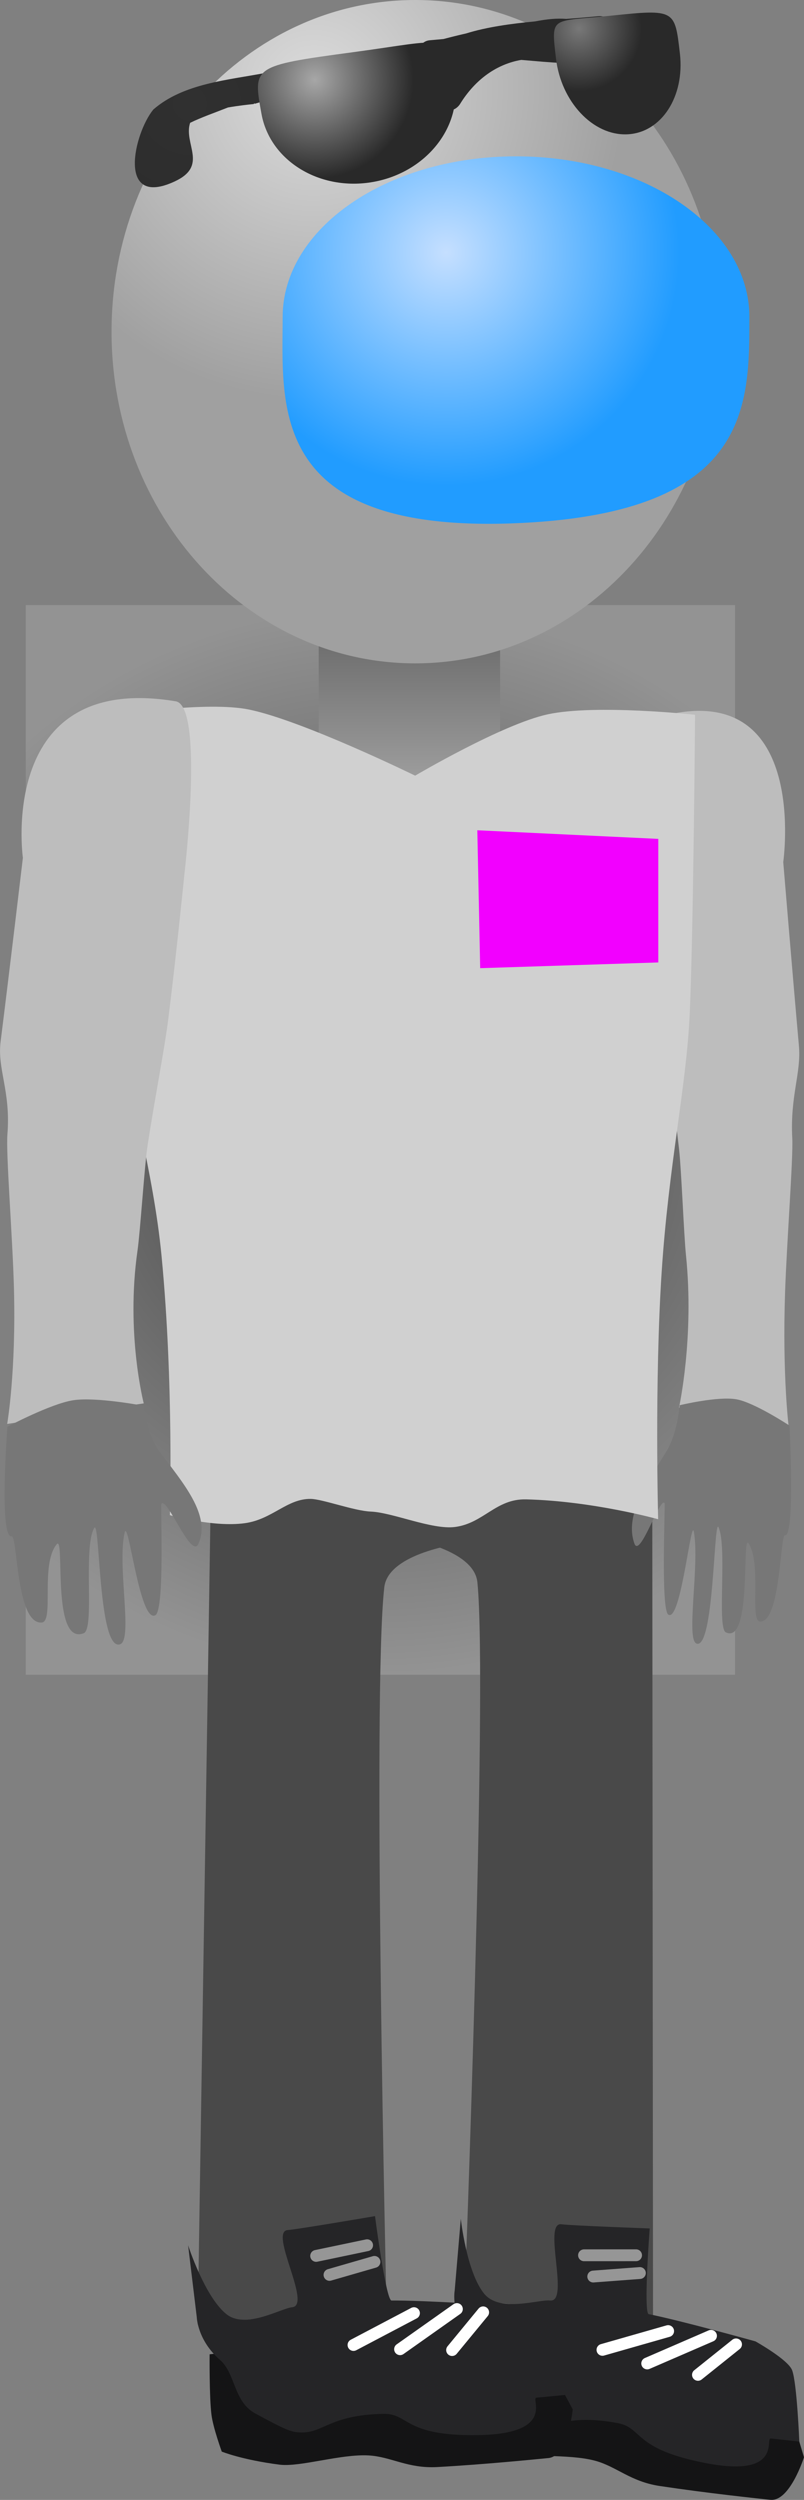 <svg version="1.1" xmlns="http://www.w3.org/2000/svg" xmlns:xlink="http://www.w3.org/1999/xlink" width="33.934" height="105.504" viewBox="0,0,33.934,105.504"><rect x="0" y="0" width="33.934" height="105.504" fill="#808080" stroke="none"/><defs><radialGradient cx="238.524" cy="177.895" r="22.572" gradientUnits="userSpaceOnUse" id="color-1"><stop offset="0" stop-color="#3c3c3c"/><stop offset="1" stop-color="#939393"/></radialGradient><linearGradient x1="239.748" y1="156.209" x2="239.748" y2="163.06" gradientUnits="userSpaceOnUse" id="color-2"><stop offset="0" stop-color="#696969"/><stop offset="1" stop-color="#a0a0a0"/></linearGradient><radialGradient cx="235.712" cy="133.557" r="13.118" gradientUnits="userSpaceOnUse" id="color-3"><stop offset="0" stop-color="#dcdcdc"/><stop offset="1" stop-color="#a0a0a0"/></radialGradient><radialGradient cx="241.3" cy="140.441" r="9.854" gradientUnits="userSpaceOnUse" id="color-4"><stop offset="0" stop-color="#c5dfff"/><stop offset="1" stop-color="#219cff"/></radialGradient><radialGradient cx="230.48" cy="134.171" r="10.071" gradientUnits="userSpaceOnUse" id="color-5"><stop offset="0" stop-color="#303030"/><stop offset="1" stop-color="#292929"/></radialGradient><radialGradient cx="246.908" cy="130.991" r="2.651" gradientUnits="userSpaceOnUse" id="color-6"><stop offset="0" stop-color="#787878"/><stop offset="1" stop-color="#292929"/></radialGradient><radialGradient cx="235.755" cy="133.156" r="4.173" gradientUnits="userSpaceOnUse" id="color-7"><stop offset="0" stop-color="#a7a7a7"/><stop offset="1" stop-color="#292929"/></radialGradient></defs><g transform="translate(-222.469,-129.788)"><g data-paper-data="{&quot;isPaintingLayer&quot;:true}" fill-rule="nonzero" stroke-linejoin="miter" stroke-miterlimit="10" stroke-dasharray="" stroke-dashoffset="0" style="mix-blend-mode: normal"><path d="M223.557,200.467v-45.143h29.935v45.143z" fill="url(#color-1)" stroke="#ed6b00" stroke-width="0" stroke-linecap="butt"/><g><path d="M242.077,226.814c0,0 0.989,-25.781 0.541,-30.248c-0.146,-1.461 -3.21,-1.888 -3.21,-1.888c0,0 -2.538,-4.551 1.069,-4.152c3.048,0.337 9.523,3.249 9.523,3.249l0.031,33.919z" data-paper-data="{&quot;index&quot;:null}" fill="#494949" stroke="#000000" stroke-width="0" stroke-linecap="butt"/><path d="M254.985,235.289c-0.589,-0.065 -2.63,-0.277 -4.669,-0.584c-1.24,-0.186 -1.823,-0.823 -2.735,-1.068c-1.148,-0.308 -2.945,-0.104 -3.768,-0.388c-1.517,-0.523 -2.275,-1.034 -2.275,-1.034c0,0 -0.155,-1.049 -0.11,-1.608c0.061,-0.753 0.442,-2.504 0.442,-2.504c0,0 5.911,0.533 8.19,0.987c1.348,0.268 4.144,1.109 4.144,1.109c0,0 1.383,0.772 1.549,1.22c0.203,0.549 0.649,2.073 0.649,2.073c0,0 -0.597,1.886 -1.418,1.795z" data-paper-data="{&quot;index&quot;:null}" fill="#141415" stroke="#000000" stroke-width="0" stroke-linecap="butt"/><path d="M254.999,232.7c-0.247,-0.027 0.522,1.669 -2.749,1.037c-3.089,-0.597 -2.629,-1.486 -3.718,-1.688c-2.277,-0.421 -2.637,0.307 -3.614,0.045c-0.34,-0.091 -0.497,-0.17 -1.667,-1.161c-0.805,-0.681 -0.469,-1.814 -0.996,-2.504c-0.77,-1.008 -0.596,-1.963 -0.596,-1.963l0.259,-3.038c0,0 0.241,2.247 0.984,3.159c0.665,0.816 2.305,0.236 2.786,0.289c0.842,0.093 -0.326,-3.324 0.477,-3.217c0.432,0.058 3.726,0.176 3.726,0.176c0,0 -0.271,3.572 -0.042,3.617c1.348,0.268 4.505,1.149 4.505,1.149c0,0 1.383,0.772 1.549,1.22c0.203,0.549 0.302,3.01 0.302,3.01c0,0 -0.383,-0.042 -1.205,-0.133z" data-paper-data="{&quot;index&quot;:null}" fill="#252527" stroke="#000000" stroke-width="0" stroke-linecap="butt"/><path d="M247.897,228.959l2.771,-0.792" fill="none" stroke="#ffffff" stroke-width="0.5" stroke-linecap="round"/><path d="M249.786,229.533l2.691,-1.166" fill="none" stroke="#ffffff" stroke-width="0.5" stroke-linecap="round"/><path d="M251.928,230.014l1.606,-1.286" fill="none" stroke="#ffffff" stroke-width="0.5" stroke-linecap="round"/><path d="M249.315,224.967l-2.196,0.001" fill="none" stroke="#969696" stroke-width="0.5" stroke-linecap="round"/><path d="M249.476,225.717l-1.968,0.148" fill="none" stroke="#969696" stroke-width="0.5" stroke-linecap="round"/></g><g><path d="M230.814,227.887l0.536,-34.025c0,0 6.517,-2.822 9.57,-3.114c3.612,-0.345 1.007,4.181 1.007,4.181c0,0 -3.07,0.382 -3.238,1.845c-0.514,4.474 0.092,30.352 0.092,30.352z" fill="#494949" stroke="#000000" stroke-width="0" stroke-linecap="butt"/><path d="M246.642,231.472c0,0 -0.199,1.974 -1.023,2.053c-0.59,0.056 -2.631,0.265 -4.689,0.38c-1.252,0.07 -1.952,-0.436 -2.895,-0.49c-1.187,-0.068 -2.904,0.5 -3.768,0.389c-1.591,-0.204 -2.438,-0.551 -2.438,-0.551c0,0 -0.365,-0.999 -0.435,-1.557c-0.094,-0.752 -0.078,-2.549 -0.078,-2.549c0,0 5.896,-0.684 8.22,-0.704c1.375,-0.012 4.283,0.243 4.283,0.243c0,0 1.512,0.476 1.765,0.882c0.31,0.498 1.058,1.903 1.058,1.903z" data-paper-data="{&quot;index&quot;:null}" fill="#141415" stroke="#000000" stroke-width="0" stroke-linecap="butt"/><path d="M246.312,230.863c0,0 -0.384,0.037 -1.207,0.115c-0.247,0.024 0.852,1.533 -2.479,1.58c-3.146,0.045 -2.877,-0.923 -3.984,-0.898c-2.315,0.051 -2.519,0.84 -3.529,0.783c-0.352,-0.02 -0.521,-0.066 -1.869,-0.799c-0.927,-0.505 -0.829,-1.686 -1.486,-2.256c-0.959,-0.833 -0.984,-1.807 -0.984,-1.807l-0.366,-3.037c0,0 0.694,2.158 1.608,2.901c0.817,0.665 2.305,-0.239 2.786,-0.285c0.843,-0.081 -0.997,-3.198 -0.189,-3.257c0.434,-0.032 3.684,-0.588 3.684,-0.588c0,0 0.463,3.564 0.697,3.562c1.375,-0.012 4.645,0.208 4.645,0.208c0,0 1.512,0.476 1.765,0.882c0.31,0.498 0.909,2.895 0.909,2.895z" data-paper-data="{&quot;index&quot;:null}" fill="#252527" stroke="#000000" stroke-width="0" stroke-linecap="butt"/><path d="M237.389,228.754l2.552,-1.344" fill="none" stroke="#ffffff" stroke-width="0.5" stroke-linecap="round"/><path d="M241.752,227.237l-2.397,1.695" fill="none" stroke="#ffffff" stroke-width="0.5" stroke-linecap="round"/><path d="M241.551,228.968l1.31,-1.592" fill="none" stroke="#ffffff" stroke-width="0.5" stroke-linecap="round"/><path d="M237.963,224.544l-2.15,0.45" fill="none" stroke="#969696" stroke-width="0.5" stroke-linecap="round"/><path d="M236.376,225.795l1.897,-0.548" fill="none" stroke="#969696" stroke-width="0.5" stroke-linecap="round"/></g><g stroke="#000000" stroke-width="0" stroke-linecap="butt"><path d="M251.127,189.196c0,0 0.653,-2.95 0.294,-6.442c-0.087,-0.84 -0.193,-3.596 -0.29,-4.458c-0.229,-2.039 -0.523,-4.052 -0.635,-5.306c-0.241,-2.697 -0.473,-6.12 -0.473,-6.12c0,0 -0.299,-6.718 0.706,-6.936c5.877,-1.272 4.798,6.236 4.798,6.236c0,0 0.405,4.883 0.661,7.75c0.104,1.167 -0.376,2.098 -0.28,3.912c0.043,0.813 -0.229,4.323 -0.303,6.472c-0.122,3.579 0.158,5.751 0.158,5.751z" data-paper-data="{&quot;index&quot;:null}" fill="#bdbdbd"/><path d="M255.6,194.578c-0.206,-0.034 -0.185,3.719 -1.062,3.642c-0.431,-0.038 0.082,-2.438 -0.474,-3.298c-0.294,-0.455 0.152,4.291 -0.96,3.756c-0.382,-0.184 0.066,-3.597 -0.308,-4.436c-0.2,-0.449 -0.187,5.219 -0.935,4.907c-0.444,-0.185 0.138,-3.286 -0.104,-4.705c-0.118,-0.691 -0.549,3.835 -1.081,3.486c-0.326,-0.214 -0.123,-4.652 -0.157,-4.704c-0.195,-0.292 -1.043,2.362 -1.276,1.701c-0.429,-1.218 0.566,-2.597 1.359,-3.897c0.464,-0.76 0.554,-1.937 0.554,-1.937c0,0 1.624,-0.393 2.406,-0.248c0.762,0.141 2.229,1.108 2.229,1.108c0,0 0.243,4.699 -0.192,4.628z" data-paper-data="{&quot;index&quot;:null}" fill="#777777"/></g><g stroke-linecap="butt"><path d="M235.92,163.06v-6.851h7.656v6.851z" fill="url(#color-2)" stroke="#000000" stroke-width="0"/><path d="M252.809,143.786c0,7.731 -5.738,13.998 -12.816,13.998c-7.078,0 -12.816,-6.267 -12.816,-13.998c0,-7.731 5.738,-13.998 12.816,-13.998c7.078,0 12.816,6.267 12.816,13.998z" fill="url(#color-3)" stroke="none" stroke-width="0"/><path d="M254.098,143.167c0,3.745 0.038,8.214 -9.595,8.691c-10.763,0.534 -10.104,-4.947 -10.104,-8.691c0,-3.745 4.41,-6.781 9.85,-6.781c5.44,0 9.85,3.036 9.85,6.781z" data-paper-data="{&quot;index&quot;:null}" fill="url(#color-4)" stroke="#ed6b00" stroke-width="0"/><path d="M233.17,134.18c-0.17,0.016 -0.607,0.062 -1.079,0.144c-0.522,0.207 -1.131,0.418 -1.598,0.648c-0.289,0.893 0.787,1.807 -0.654,2.475c-2.458,1.14 -1.717,-2.039 -0.898,-3.037c1.271,-1.107 3.144,-1.239 4.756,-1.549c2.22,-0.426 4.384,-1.083 6.58,-1.217c0.082,-0.086 0.195,-0.144 0.324,-0.156l0.586,-0.053c0.295,-0.078 0.616,-0.159 0.954,-0.235c0.876,-0.274 1.931,-0.416 2.914,-0.509c0.482,-0.095 0.933,-0.139 1.307,-0.105c0.274,-0.02 0.529,-0.039 0.756,-0.06l0.618,-0.056c0.281,-0.025 0.53,0.182 0.556,0.464c0.023,0.25 -0.139,0.475 -0.374,0.539l-0.33,0.097c0.145,0.122 0.277,0.261 0.392,0.42l0.234,-0.119l0.298,0.585c0.032,0.059 0.052,0.125 0.059,0.196c0.025,0.281 -0.182,0.53 -0.464,0.556c-0.086,0.008 -0.168,-0.006 -0.242,-0.037l-0.507,-0.199l0.006,-0.015l-0.048,-0.004c-0.362,-0.224 -0.73,-0.392 -1.098,-0.507c-0.559,-0.02 -1.148,-0.081 -1.748,-0.13c-1.015,0.174 -1.933,0.802 -2.59,1.871c0,0 -0.269,0.435 -0.704,0.166c-0.435,-0.269 -0.166,-0.704 -0.166,-0.704c0.058,-0.093 0.117,-0.183 0.178,-0.27l-0.284,0.091c-0.038,0.013 -0.078,0.022 -0.12,0.025c-0.281,0.025 -0.53,-0.182 -0.556,-0.464c-0.013,-0.142 0.034,-0.276 0.12,-0.377c-0.245,0 -0.477,0.014 -0.673,0.062c-1.375,0.339 -3.488,0.452 -5.481,0.758c0.011,0.241 -0.148,0.454 -0.375,0.517l-0.598,0.177l-0.006,-0.019l-0.007,0.002z" fill="url(#color-5)" stroke="none" stroke-width="0.5"/><path d="M248.264,130.449c2.709,-0.284 2.686,-0.243 2.9,1.587c0.215,1.83 -0.782,3.362 -2.226,3.421c-1.444,0.059 -2.79,-1.377 -3.004,-3.207c-0.215,-1.83 -0.21,-1.534 2.33,-1.801z" data-paper-data="{&quot;index&quot;:null}" fill="url(#color-6)" stroke="#000000" stroke-width="0"/><path d="M241.644,133.13c0.358,1.991 -1.174,3.933 -3.422,4.336c-2.247,0.403 -4.359,-0.884 -4.717,-2.875c-0.358,-1.991 -0.409,-2.027 3.871,-2.601c4.013,-0.539 3.91,-0.851 4.267,1.14z" fill="url(#color-7)" stroke="#000000" stroke-width="0"/></g><path d="M229.64,193.732c0,0 0.167,-5.56 -0.353,-10.944c-0.353,-3.658 -1.405,-6.959 -1.562,-9.453c-0.294,-4.681 -0.21,-13.382 -0.21,-13.382c0,0 3.692,-0.585 5.469,-0.219c2.263,0.466 7.007,2.789 7.007,2.789c0,0 3.677,-2.171 5.59,-2.587c2.019,-0.439 6.224,0.017 6.224,0.017c0,0 -0.069,9.217 -0.227,12.656c-0.14,3.043 -0.89,6.368 -1.183,10.873c-0.303,4.643 -0.148,10.422 -0.148,10.422c0,0 -2.757,-0.769 -5.572,-0.838c-1.278,-0.031 -1.791,1.006 -2.999,1.165c-0.965,0.127 -2.636,-0.613 -3.561,-0.65c-0.699,-0.028 -2.044,-0.531 -2.538,-0.535c-0.998,-0.008 -1.616,0.865 -2.773,1.025c-1.345,0.185 -3.164,-0.339 -3.164,-0.339z" fill="#d0d0d0" stroke="#292e32" stroke-width="0" stroke-linecap="butt"/><path d="M242.736,170.648l-0.121,-5.82l7.639,0.364v5.214z" fill="#f200ff" stroke="none" stroke-width="0" stroke-linecap="butt"/><g stroke="#000000" stroke-width="0" stroke-linecap="butt"><path d="M222.772,189.882c0,0 0.381,-2.173 0.285,-5.753c-0.058,-2.15 -0.342,-5.66 -0.275,-6.473c0.147,-1.815 -0.435,-2.745 -0.287,-3.912c0.362,-2.868 0.94,-7.753 0.94,-7.753c0,0 -1.103,-7.862 6.45,-6.606c1.206,0.201 0.367,7.297 0.367,7.297c0,0 -0.341,3.425 -0.682,6.122c-0.158,1.254 -0.554,3.268 -0.87,5.308c-0.133,0.862 -0.308,3.62 -0.428,4.46c-0.5,3.493 0.264,6.443 0.264,6.443z" fill="#bdbdbd"/><path d="M222.96,194.628c-0.541,0.074 -0.178,-4.628 -0.178,-4.628c0,0 1.833,-0.974 2.78,-1.118c0.973,-0.149 2.982,0.237 2.982,0.237c0,0 0.097,1.177 0.662,1.935c0.967,1.298 2.184,2.672 1.635,3.892c-0.298,0.662 -1.315,-1.989 -1.561,-1.696c-0.044,0.052 0.151,4.491 -0.256,4.707c-0.665,0.352 -1.141,-4.174 -1.296,-3.482c-0.318,1.421 0.363,4.52 -0.19,4.707c-0.932,0.316 -0.842,-5.355 -1.096,-4.905c-0.474,0.841 0.037,4.254 -0.439,4.439c-1.387,0.54 -0.772,-4.21 -1.143,-3.753c-0.7,0.863 -0.095,3.261 -0.63,3.301c-1.088,0.081 -1.014,-3.673 -1.27,-3.638z" data-paper-data="{&quot;index&quot;:null}" fill="#777777"/></g></g></g></svg>